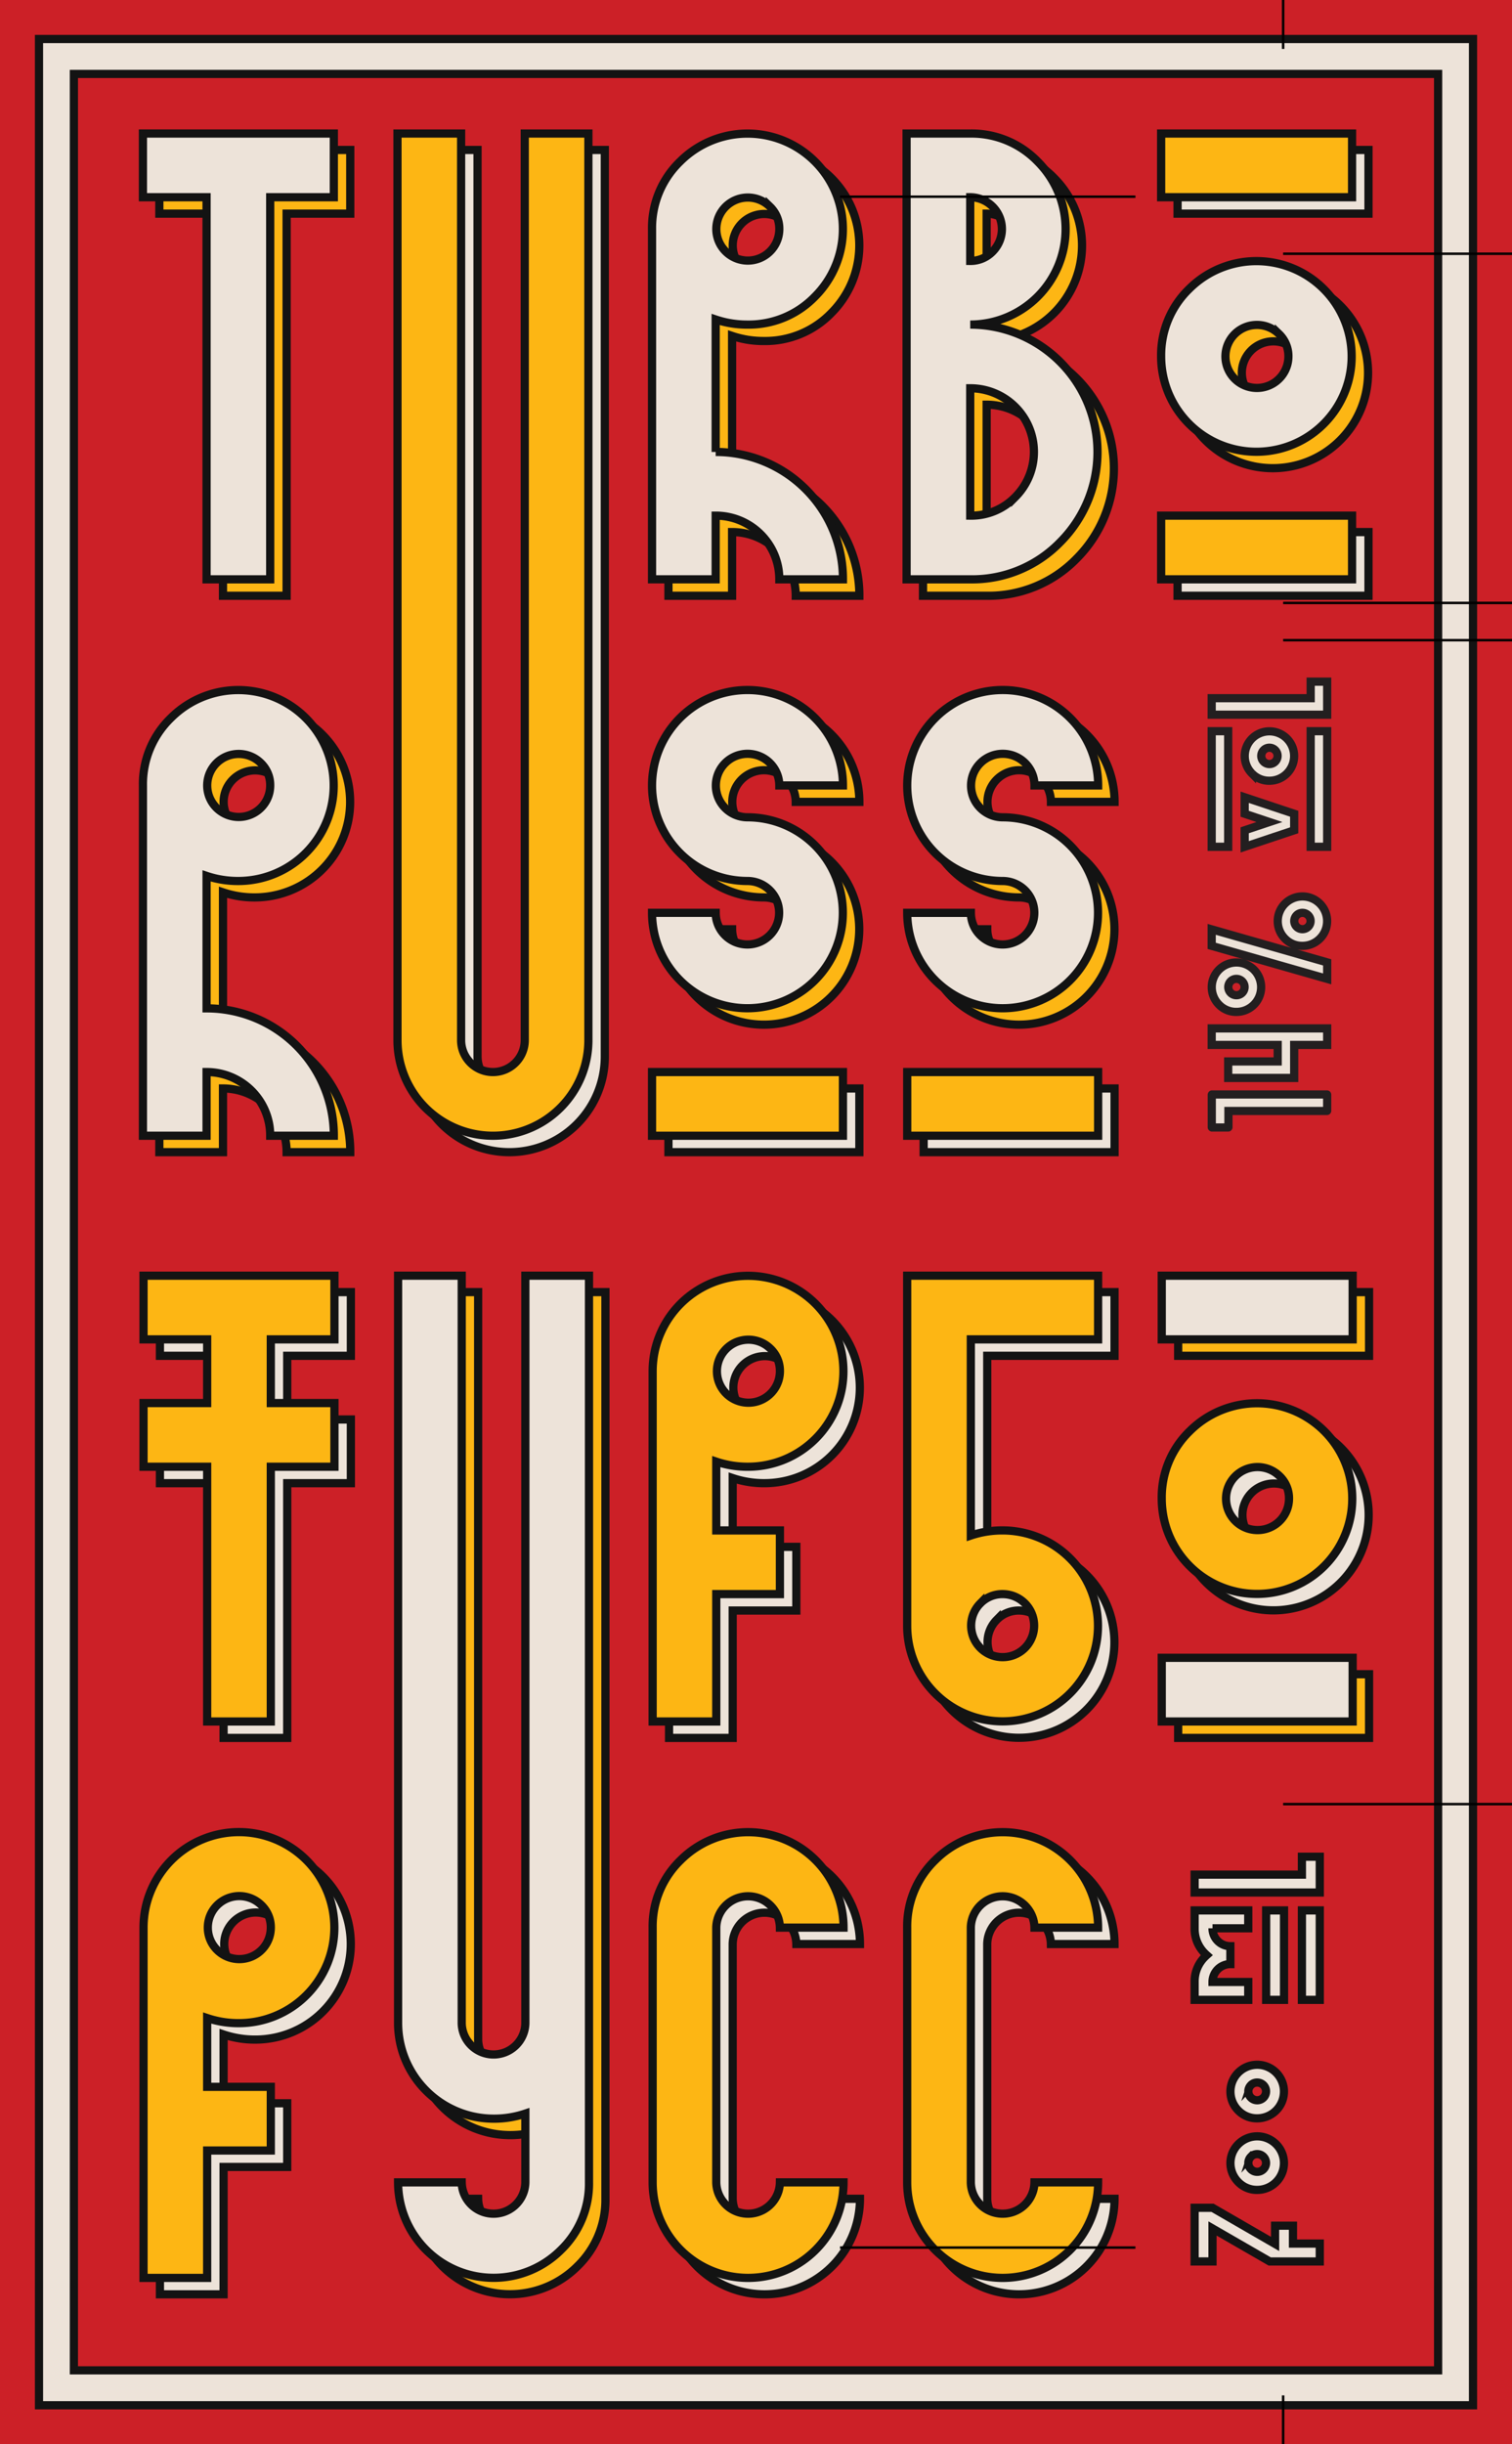 <svg xmlns="http://www.w3.org/2000/svg" xmlns:xlink="http://www.w3.org/1999/xlink" viewBox="0 0 184.252 297.638"><defs><style>.cls-1{fill:#cc2027;}.cls-10,.cls-2,.cls-5,.cls-9{fill:#ede3d9;}.cls-3{fill:#262626;}.cls-4,.cls-8{fill:#fdb614;}.cls-4,.cls-5{stroke:#262626;stroke-width:0.5px;}.cls-10,.cls-4,.cls-5,.cls-8,.cls-9{stroke-miterlimit:10;}.cls-11,.cls-6{fill:none;stroke:#000;}.cls-6{stroke-width:0.3px;}.cls-7{fill:#131313;}.cls-8,.cls-9{stroke:#131313;}.cls-10{stroke:#231f20;}.cls-11{stroke-width:0.3px;}</style><symbol id="TURBORUSS_FRONT" data-name="TURBORUSS FRONT" viewBox="0 0 292.252 405.638"><rect class="cls-1" x="54" y="54" width="184.252" height="297.638"/><rect class="cls-2" x="58.752" y="58.752" width="174.748" height="288.134"/><path class="cls-7" d="M233,59.252V346.386H59.252V59.252H233m1-1H58.252V347.386H234V58.252Z"/><rect class="cls-1" x="63.004" y="63.004" width="166.244" height="279.63"/><path class="cls-7" d="M228.748,63.504V342.134H63.504V63.504H228.748m1-1H62.504V343.134H229.748V62.504Z"/><g id="TypoPath"><g id="TypoPathLat"><g id="TypoPath-2" data-name="TypoPath"><path class="cls-8" d="M73.417,80.016V72.261H96.682v7.755H88.927v46.53H81.172V80.016Z"/><path class="cls-8" d="M138.869,75.673a11.625,11.625,0,1,1,16.441,16.44,11.208,11.208,0,0,1-8.221,3.412,11.956,11.956,0,0,1-3.877-.62v16.13a15.489,15.489,0,0,1,15.51,15.51h-7.755a7.745,7.745,0,0,0-7.755-7.755v7.755h-7.755V83.893A11.205,11.205,0,0,1,138.869,75.673Zm10.954,5.487a3.838,3.838,0,1,0,1.144,2.734A3.731,3.731,0,0,0,149.823,81.159Z"/><path class="cls-8" d="M182.452,75.673A11.632,11.632,0,0,1,174.232,95.525a15.519,15.519,0,0,1,10.973,26.483,14.948,14.948,0,0,1-10.973,4.537H166.477V72.261H174.232A11.205,11.205,0,0,1,182.452,75.673Zm-5.487,10.954a3.878,3.878,0,0,0-2.733-6.611v7.755A3.73,3.73,0,0,0,176.965,86.627Zm2.754,29.895a7.755,7.755,0,0,0-5.487-13.242v15.51A7.477,7.477,0,0,0,179.719,116.522Z"/><path class="cls-8" d="M200.909,91.183a11.608,11.608,0,1,1-3.412,8.22A11.205,11.205,0,0,1,200.909,91.183Zm10.953,5.487a3.837,3.837,0,1,0,1.144,2.734A3.73,3.73,0,0,0,211.862,96.669Z"/><rect class="cls-9" x="197.497" y="72.261" width="23.265" height="7.755"/><rect class="cls-9" x="197.497" y="118.79" width="23.265" height="7.755"/><path class="cls-8" d="M76.829,143.425A11.625,11.625,0,1,1,85.05,163.278a11.956,11.956,0,0,1-3.877-.62v16.13A15.489,15.489,0,0,1,96.682,194.298H88.927a7.745,7.745,0,0,0-7.755-7.755v7.755H73.417V151.646A11.205,11.205,0,0,1,76.829,143.425Zm10.954,5.487a3.838,3.838,0,1,0,1.144,2.734A3.731,3.731,0,0,0,87.783,148.912Z"/><path class="cls-8" d="M138.869,143.425a11.633,11.633,0,0,1,19.853,8.22h-7.755a3.866,3.866,0,1,0-3.877,3.877,11.625,11.625,0,1,1-11.632,11.632h7.755a3.866,3.866,0,1,0,3.877-3.877,11.625,11.625,0,0,1-8.22-19.853Z"/><rect class="cls-9" x="135.457" y="186.543" width="23.265" height="7.755"/><path class="cls-8" d="M169.967,143.425a11.632,11.632,0,0,1,19.853,8.22h-7.755A3.866,3.866,0,1,0,178.187,155.523a11.625,11.625,0,1,1-11.632,11.632h7.755A3.866,3.866,0,1,0,178.187,163.278a11.625,11.625,0,0,1-8.22-19.853Z"/><rect class="cls-9" x="166.555" y="186.543" width="23.265" height="7.755"/><path class="cls-9" d="M104.437,72.261h7.755V182.665a3.877,3.877,0,0,0,7.755,0V72.261h7.755V182.665a11.632,11.632,0,0,1-23.265,0Z"/></g><g id="TypoPath-3" data-name="TypoPath"><path class="cls-9" d="M71.417,78.016V70.261H94.682v7.755H86.927v46.53H79.172V78.016Z"/><path class="cls-9" d="M136.869,73.673a11.625,11.625,0,1,1,16.441,16.44,11.208,11.208,0,0,1-8.221,3.412,11.956,11.956,0,0,1-3.877-.62v16.13a15.489,15.489,0,0,1,15.51,15.51h-7.755a7.745,7.745,0,0,0-7.755-7.755v7.755h-7.755V81.893A11.205,11.205,0,0,1,136.869,73.673Zm10.954,5.487a3.838,3.838,0,1,0,1.144,2.734A3.731,3.731,0,0,0,147.823,79.159Z"/><path class="cls-9" d="M180.452,73.673A11.632,11.632,0,0,1,172.232,93.525a15.519,15.519,0,0,1,10.973,26.483,14.948,14.948,0,0,1-10.973,4.537H164.477V70.261H172.232A11.205,11.205,0,0,1,180.452,73.673Zm-5.487,10.954a3.878,3.878,0,0,0-2.733-6.611v7.755A3.73,3.73,0,0,0,174.965,84.627Zm2.754,29.895a7.755,7.755,0,0,0-5.487-13.242v15.51A7.477,7.477,0,0,0,177.719,114.522Z"/><path class="cls-9" d="M198.909,89.183a11.608,11.608,0,1,1-3.412,8.22A11.205,11.205,0,0,1,198.909,89.183Zm10.953,5.487a3.837,3.837,0,1,0,1.144,2.734A3.73,3.73,0,0,0,209.862,94.669Z"/><rect class="cls-8" x="195.497" y="70.261" width="23.265" height="7.755"/><rect class="cls-8" x="195.497" y="116.79" width="23.265" height="7.755"/><path class="cls-9" d="M74.829,141.425A11.625,11.625,0,1,1,83.05,161.278a11.956,11.956,0,0,1-3.877-.62v16.13A15.489,15.489,0,0,1,94.682,192.298H86.927a7.745,7.745,0,0,0-7.755-7.755v7.755H71.417V149.646A11.205,11.205,0,0,1,74.829,141.425Zm10.954,5.487a3.838,3.838,0,1,0,1.144,2.734A3.731,3.731,0,0,0,85.783,146.912Z"/><path class="cls-9" d="M136.869,141.425a11.633,11.633,0,0,1,19.853,8.22h-7.755a3.866,3.866,0,1,0-3.877,3.877,11.625,11.625,0,1,1-11.632,11.632h7.755a3.866,3.866,0,1,0,3.877-3.877,11.625,11.625,0,0,1-8.22-19.853Z"/><rect class="cls-8" x="133.457" y="184.543" width="23.265" height="7.755"/><path class="cls-9" d="M167.967,141.425a11.632,11.632,0,0,1,19.853,8.22h-7.755A3.866,3.866,0,1,0,176.187,153.523a11.625,11.625,0,1,1-11.632,11.632h7.755A3.866,3.866,0,1,0,176.187,161.278a11.625,11.625,0,0,1-8.22-19.853Z"/><rect class="cls-8" x="164.555" y="184.543" width="23.265" height="7.755"/><path class="cls-8" d="M102.437,70.261h7.755V180.665a3.877,3.877,0,0,0,7.755,0V70.261h7.755V180.665a11.632,11.632,0,0,1-23.265,0Z"/></g></g><g id="TypoPathKyr"><path class="cls-9" d="M81.245,219.095h-7.755v-7.755H96.755v7.755h-7.755v7.755h7.755v7.755h-7.755v31.02h-7.755V234.605h-7.755v-7.755h7.755Z"/><path class="cls-9" d="M151.04,242.359v7.755h-7.755v15.51h-7.755V222.972a11.625,11.625,0,1,1,11.632,11.632,11.965,11.965,0,0,1-3.877-.62v8.375Zm-1.144-22.122a3.837,3.837,0,1,0,1.144,2.734A3.731,3.731,0,0,0,149.896,220.238Z"/><path class="cls-9" d="M178.182,242.359A11.625,11.625,0,1,1,166.55,253.992V211.34h23.265v7.755H174.305v23.885A11.941,11.941,0,0,1,178.182,242.359Zm-2.733,8.898a3.838,3.838,0,1,0,2.733-1.143A3.73,3.73,0,0,0,175.449,251.258Z"/><path class="cls-9" d="M200.982,230.262a11.608,11.608,0,1,1-3.412,8.22A11.203,11.203,0,0,1,200.982,230.262Zm10.953,5.486a3.837,3.837,0,1,0,1.144,2.734A3.731,3.731,0,0,0,211.935,235.748Z"/><rect class="cls-8" x="197.57" y="257.869" width="23.265" height="7.755"/><rect class="cls-8" x="197.57" y="211.34" width="23.265" height="7.755"/><path class="cls-9" d="M89,310.112v7.755h-7.755v15.51h-7.755V290.725a11.625,11.625,0,0,1,19.853-8.22,11.632,11.632,0,0,1-8.22,19.853,11.965,11.965,0,0,1-3.877-.62v8.375Zm-1.144-22.122a3.837,3.837,0,1,0,1.144,2.734A3.731,3.731,0,0,0,87.856,287.991Z"/><path class="cls-9" d="M138.942,282.505a11.632,11.632,0,0,1,19.853,8.22H151.04a3.878,3.878,0,0,0-7.755,0v31.02a3.878,3.878,0,0,0,7.755,0h7.755a11.632,11.632,0,0,1-23.265,0V290.725A11.201,11.201,0,0,1,138.942,282.505Z"/><path class="cls-9" d="M169.962,282.505a11.632,11.632,0,0,1,19.853,8.22h-7.755a3.878,3.878,0,0,0-7.755,0v31.02a3.878,3.878,0,0,0,7.755,0h7.755a11.632,11.632,0,0,1-23.265,0V290.725A11.201,11.201,0,0,1,169.962,282.505Z"/><path class="cls-8" d="M124.363,329.965a11.632,11.632,0,0,1-19.853-8.22h7.755a3.878,3.878,0,0,0,7.755,0V313.369a11.974,11.974,0,0,1-3.877.62,11.65,11.65,0,0,1-11.632-11.632V211.34h7.755v91.018a3.878,3.878,0,0,0,7.755,0V211.34h7.755V321.745A11.209,11.209,0,0,1,124.363,329.965Z"/><path class="cls-8" d="M79.245,217.095h-7.755v-7.755H94.755v7.755h-7.755v7.755h7.755v7.755h-7.755v31.02h-7.755V232.605h-7.755v-7.755h7.755Z"/><path class="cls-8" d="M149.04,240.359v7.755h-7.755v15.51h-7.755V220.972a11.625,11.625,0,1,1,11.632,11.632,11.965,11.965,0,0,1-3.877-.62v8.375Zm-1.144-22.122a3.837,3.837,0,1,0,1.144,2.734A3.731,3.731,0,0,0,147.896,218.238Z"/><path class="cls-8" d="M176.182,240.359A11.625,11.625,0,1,1,164.55,251.992V209.34h23.265v7.755H172.305v23.885A11.941,11.941,0,0,1,176.182,240.359Zm-2.733,8.898a3.838,3.838,0,1,0,2.733-1.143A3.73,3.73,0,0,0,173.449,249.258Z"/><path class="cls-8" d="M198.982,228.262a11.608,11.608,0,1,1-3.412,8.22A11.203,11.203,0,0,1,198.982,228.262Zm10.953,5.486a3.837,3.837,0,1,0,1.144,2.734A3.731,3.731,0,0,0,209.935,233.748Z"/><rect class="cls-9" x="195.57" y="255.869" width="23.265" height="7.755"/><rect class="cls-9" x="195.57" y="209.34" width="23.265" height="7.755"/><path class="cls-8" d="M87,308.112v7.755h-7.755v15.51h-7.755V288.725a11.625,11.625,0,0,1,19.853-8.22,11.632,11.632,0,0,1-8.22,19.853,11.965,11.965,0,0,1-3.877-.62v8.375Zm-1.144-22.122a3.837,3.837,0,1,0,1.144,2.734A3.731,3.731,0,0,0,85.856,285.991Z"/><path class="cls-8" d="M136.942,280.505a11.632,11.632,0,0,1,19.853,8.22H149.04a3.878,3.878,0,0,0-7.755,0v31.02a3.878,3.878,0,0,0,7.755,0h7.755a11.632,11.632,0,0,1-23.265,0V288.725A11.201,11.201,0,0,1,136.942,280.505Z"/><path class="cls-8" d="M167.962,280.505a11.632,11.632,0,0,1,19.853,8.22h-7.755a3.878,3.878,0,0,0-7.755,0v31.02a3.878,3.878,0,0,0,7.755,0h7.755a11.632,11.632,0,0,1-23.265,0V288.725A11.201,11.201,0,0,1,167.962,280.505Z"/><path class="cls-9" d="M122.363,327.965a11.632,11.632,0,0,1-19.853-8.22h7.755a3.878,3.878,0,0,0,7.755,0V311.369a11.974,11.974,0,0,1-3.877.62,11.65,11.65,0,0,1-11.632-11.632V209.34h7.755v91.018a3.878,3.878,0,0,0,7.755,0V209.34h7.755V319.745A11.209,11.209,0,0,1,122.363,327.965Z"/></g></g><g id="Alc"><path class="cls-10" d="M201.666,187.312c.007-.027.017-.04.03-.04h14.003c.02,0,.03.013.03.04v1.94a.027.027,0,0,1-.03.03H203.697v1.98c0,.02-.014.03-.04.03h-1.96q-.03-.01-.03-.03Z"/><path class="cls-10" d="M203.667,185.261v-2.011h6.032v-2.011h-8.042v-2.011H215.73v2.011h-4.021v4.021Z"/><path class="cls-10" d="M202.541,176.334a3.009,3.009,0,1,1,2.131.885A2.905,2.905,0,0,1,202.541,176.334Zm1.422-2.84a.995.995,0,1,0,.709-.296A.968.968,0,0,0,203.963,173.494Zm-2.307-4.317L215.73,173.198v-2.011L201.656,167.166Zm8.927-.885a3.009,3.009,0,1,1,2.131.885A2.905,2.905,0,0,1,210.583,168.292Zm1.422-2.84a.995.995,0,1,0,.709-.296A.968.968,0,0,0,212.005,165.452Z"/><path class="cls-10" d="M205.677,151.082v2.011l3.016,1.005-3.016,1.005v2.011l6.032-2.011v-2.011Z"/><path class="cls-10" d="M203.667,143.039v14.074h-2.011V143.039Zm2.895,5.147a3.009,3.009,0,1,1,2.131.885A2.905,2.905,0,0,1,206.562,148.186Zm9.168-5.147v14.074h-2.011V143.039Zm-7.746,2.307a.995.995,0,1,0,.709-.296A.968.968,0,0,0,207.984,145.346Z"/><path class="cls-10" d="M215.73,141.029H201.656V139.018h12.063v-2.011H215.73Z"/></g><g id="ml"><path class="cls-9" d="M201.755,329.377h-2.179v-6.536h2.179l7.626,4.401v-2.222h2.179v2.179h3.268v2.179h-6.101l-6.972-4.02Z"/><path class="cls-9" d="M204.893,319.703a3.261,3.261,0,1,1,2.31.959A3.148,3.148,0,0,1,204.893,319.703Zm1.541-3.078a1.079,1.079,0,1,0,.768-.321A1.049,1.049,0,0,0,206.434,316.626Z"/><path class="cls-9" d="M204.893,310.988a3.261,3.261,0,1,1,2.31.959A3.148,3.148,0,0,1,204.893,310.988Zm1.541-3.078a1.079,1.079,0,1,0,.768-.321A1.049,1.049,0,0,0,206.434,307.911Z"/><path class="cls-9" d="M206.113,295.344v2.179h-6.536v-2.179a4.2,4.2,0,0,1,1.275-3.083q.098-.098.196-.185-.098-.087-.196-.185a4.2,4.2,0,0,1-1.275-3.083v-2.179h6.536v2.179h-4.358a2.176,2.176,0,0,0,2.179,2.179V293.165a2.176,2.176,0,0,0-2.179,2.179Zm4.358-8.715v10.894h-2.179V286.629Zm4.358,0v10.894h-2.179V286.629Z"/><path class="cls-9" d="M214.828,284.45H199.577v-2.179h13.073v-2.179h2.179Z"/></g><line class="cls-6" x1="54" x2="54" y2="36"/><line class="cls-6" y1="54" x2="36" y2="54"/><line class="cls-6" y1="351.638" x2="36" y2="351.638"/><line class="cls-6" x1="54" y1="405.638" x2="54" y2="369.638"/><line class="cls-6" x1="238.252" x2="238.252" y2="36"/><line class="cls-6" x1="292.252" y1="54" x2="256.252" y2="54"/><line class="cls-6" x1="292.252" y1="351.638" x2="256.252" y2="351.638"/><line class="cls-6" x1="238.252" y1="405.638" x2="238.252" y2="369.638"/></symbol><symbol id="New_Symbol" data-name="New Symbol" viewBox="0 0 292.252 150.52"><rect class="cls-1" x="54" y="54" width="184.252" height="42.52"/><rect class="cls-2" x="58.752" y="58.752" width="174.748" height="33.016"/><path class="cls-3" d="M233,59.252V91.268H59.252V59.252H233m1-1H58.252V92.268H234V58.252Z"/><rect class="cls-1" x="63.004" y="63.004" width="166.244" height="24.512"/><path class="cls-3" d="M228.748,63.504V87.016H63.504V63.504H228.748m1-1H62.504V88.016H229.748V62.504Z"/><g id="TypoPathLat-2" data-name="TypoPathLat"><path class="cls-4" d="M72.847,69.913V67.569h7.033V69.913H77.536V83.979H75.192V69.913Z"/><path class="cls-5" d="M82.225,67.569h2.344V80.462a1.172,1.172,0,0,0,2.344,0V67.569h2.344V80.462a3.516,3.516,0,0,1-7.033,0Z"/><path class="cls-4" d="M92.633,68.6a3.514,3.514,0,1,1,2.485,6.001,3.61,3.61,0,0,1-1.172-.188V79.29a4.682,4.682,0,0,1,4.688,4.689H96.29a2.341,2.341,0,0,0-2.344-2.344v2.344H91.602V71.085A3.387,3.387,0,0,1,92.633,68.6Zm3.311,1.659a1.16,1.16,0,1,0,.346.826A1.128,1.128,0,0,0,95.944,70.259Z"/><path class="cls-4" d="M105.808,68.6a3.516,3.516,0,0,1-2.485,6.001,4.689,4.689,0,1,1,0,9.377h-2.344V67.569h2.344A3.387,3.387,0,0,1,105.808,68.6Zm-1.659,3.311a1.172,1.172,0,0,0-.826-1.998v2.344A1.127,1.127,0,0,0,104.149,71.911Zm.833,9.037a2.344,2.344,0,0,0-1.659-4.003v4.689A2.261,2.261,0,0,0,104.981,80.949Z"/><path class="cls-4" d="M111.387,73.289a3.509,3.509,0,1,1-1.031,2.485A3.387,3.387,0,0,1,111.387,73.289Zm3.311,1.659a1.16,1.16,0,1,0,.346.826A1.127,1.127,0,0,0,114.698,74.947Z"/><path class="cls-4" d="M120.764,68.6a3.514,3.514,0,1,1,2.485,6.001,3.61,3.61,0,0,1-1.172-.188V79.29a4.682,4.682,0,0,1,4.689,4.689h-2.344a2.341,2.341,0,0,0-2.344-2.344v2.344h-2.344V71.085A3.387,3.387,0,0,1,120.764,68.6Zm3.311,1.659a1.16,1.16,0,1,0,.346.826A1.127,1.127,0,0,0,124.075,70.259Z"/><path class="cls-5" d="M129.11,67.569h2.344V80.462a1.172,1.172,0,0,0,2.344,0V67.569h2.344V80.462a3.516,3.516,0,0,1-7.033,0Z"/><path class="cls-4" d="M139.518,68.6a3.516,3.516,0,0,1,6.001,2.485h-2.344a1.168,1.168,0,1,0-1.172,1.172,3.514,3.514,0,1,1-3.516,3.516h2.344a1.168,1.168,0,1,0,1.172-1.172,3.514,3.514,0,0,1-2.485-6.001Z"/><path class="cls-4" d="M148.919,68.6a3.516,3.516,0,0,1,6.001,2.485h-2.344a1.168,1.168,0,1,0-1.172,1.172,3.514,3.514,0,1,1-3.516,3.516h2.344a1.168,1.168,0,1,0,1.172-1.172,3.514,3.514,0,0,1-2.485-6.001Z"/><rect class="cls-5" x="110.356" y="67.569" width="7.033" height="2.344"/><rect class="cls-5" x="138.487" y="81.634" width="7.033" height="2.344"/><rect class="cls-5" x="147.887" y="81.634" width="7.033" height="2.344"/><rect class="cls-5" x="110.356" y="81.634" width="7.033" height="2.344"/><path class="cls-5" d="M71.82,68.885V66.541h7.033v2.344H76.508V82.951H74.164V68.885Z"/><path class="cls-4" d="M81.197,66.541h2.344V79.435a1.172,1.172,0,0,0,2.344,0V66.541h2.344V79.435a3.516,3.516,0,0,1-7.033,0Z"/><path class="cls-5" d="M91.606,67.573a3.514,3.514,0,1,1,2.485,6.001,3.61,3.61,0,0,1-1.172-.188v4.876A4.682,4.682,0,0,1,97.607,82.951H95.262a2.341,2.341,0,0,0-2.344-2.344V82.951H90.574V70.058A3.387,3.387,0,0,1,91.606,67.573Zm3.311,1.659a1.16,1.16,0,1,0,.346.826A1.128,1.128,0,0,0,94.917,69.231Z"/><path class="cls-5" d="M104.78,67.573a3.516,3.516,0,0,1-2.485,6.001,4.689,4.689,0,1,1,0,9.377H99.951V66.541h2.344A3.387,3.387,0,0,1,104.78,67.573Zm-1.659,3.311a1.172,1.172,0,0,0-.826-1.998v2.344A1.127,1.127,0,0,0,103.121,70.884Zm.833,9.037a2.344,2.344,0,0,0-1.659-4.003v4.689A2.261,2.261,0,0,0,103.954,79.921Z"/><path class="cls-5" d="M110.359,72.261a3.509,3.509,0,1,1-1.031,2.485A3.387,3.387,0,0,1,110.359,72.261Zm3.311,1.659a1.16,1.16,0,1,0,.346.826A1.127,1.127,0,0,0,113.671,73.92Z"/><path class="cls-5" d="M119.736,67.573a3.514,3.514,0,1,1,2.485,6.001,3.61,3.61,0,0,1-1.172-.188v4.876a4.682,4.682,0,0,1,4.689,4.689h-2.344a2.341,2.341,0,0,0-2.344-2.344V82.951H118.705V70.058A3.387,3.387,0,0,1,119.736,67.573Zm3.311,1.659a1.16,1.16,0,1,0,.346.826A1.127,1.127,0,0,0,123.048,69.231Z"/><path class="cls-4" d="M128.082,66.541h2.344V79.435a1.172,1.172,0,0,0,2.344,0V66.541h2.344V79.435a3.516,3.516,0,0,1-7.033,0Z"/><path class="cls-5" d="M138.491,67.573a3.516,3.516,0,0,1,6.001,2.485H142.148a1.168,1.168,0,1,0-1.172,1.172,3.514,3.514,0,1,1-3.516,3.516h2.344a1.168,1.168,0,1,0,1.172-1.172,3.514,3.514,0,0,1-2.485-6.001Z"/><path class="cls-5" d="M147.891,67.573a3.516,3.516,0,0,1,6.001,2.485h-2.344a1.168,1.168,0,1,0-1.172,1.172,3.514,3.514,0,1,1-3.516,3.516h2.344a1.168,1.168,0,1,0,1.172-1.172,3.514,3.514,0,0,1-2.485-6.001Z"/><rect class="cls-4" x="109.328" y="66.541" width="7.033" height="2.344"/><rect class="cls-4" x="137.459" y="80.607" width="7.033" height="2.344"/><rect class="cls-4" x="146.86" y="80.607" width="7.033" height="2.344"/><rect class="cls-4" x="109.328" y="80.607" width="7.033" height="2.344"/></g><line class="cls-6" x1="54" x2="54" y2="36"/><line class="cls-6" y1="54" x2="36" y2="54"/><line class="cls-6" y1="96.52" x2="36" y2="96.52"/><line class="cls-6" x1="54" y1="150.52" x2="54" y2="114.52"/><line class="cls-6" x1="238.252" x2="238.252" y2="36"/><line class="cls-6" x1="292.252" y1="54" x2="256.252" y2="54"/><line class="cls-6" x1="292.252" y1="96.52" x2="256.252" y2="96.52"/><line class="cls-6" x1="238.252" y1="150.52" x2="238.252" y2="114.52"/></symbol></defs><g id="Layer_6" data-name="Layer 6"><use width="292.252" height="405.638" transform="translate(-54 -54)" xlink:href="#TURBORUSS_FRONT"/><line class="cls-11" x1="156.363" y1="77.953" x2="192.363" y2="77.953"/><line class="cls-11" x1="156.363" y1="219.685" x2="192.363" y2="219.685"/><line class="cls-11" x1="156.363" y1="-30.047" x2="156.363" y2="5.953"/><line class="cls-11" x1="102.363" y1="23.953" x2="138.363" y2="23.953"/><line class="cls-11" x1="102.363" y1="273.685" x2="138.363" y2="273.685"/><line class="cls-11" x1="156.363" y1="327.685" x2="156.363" y2="291.685"/></g><g id="Layer_7" data-name="Layer 7"><use width="292.252" height="150.52" transform="translate(156.363 -23.102)" xlink:href="#New_Symbol"/></g></svg>